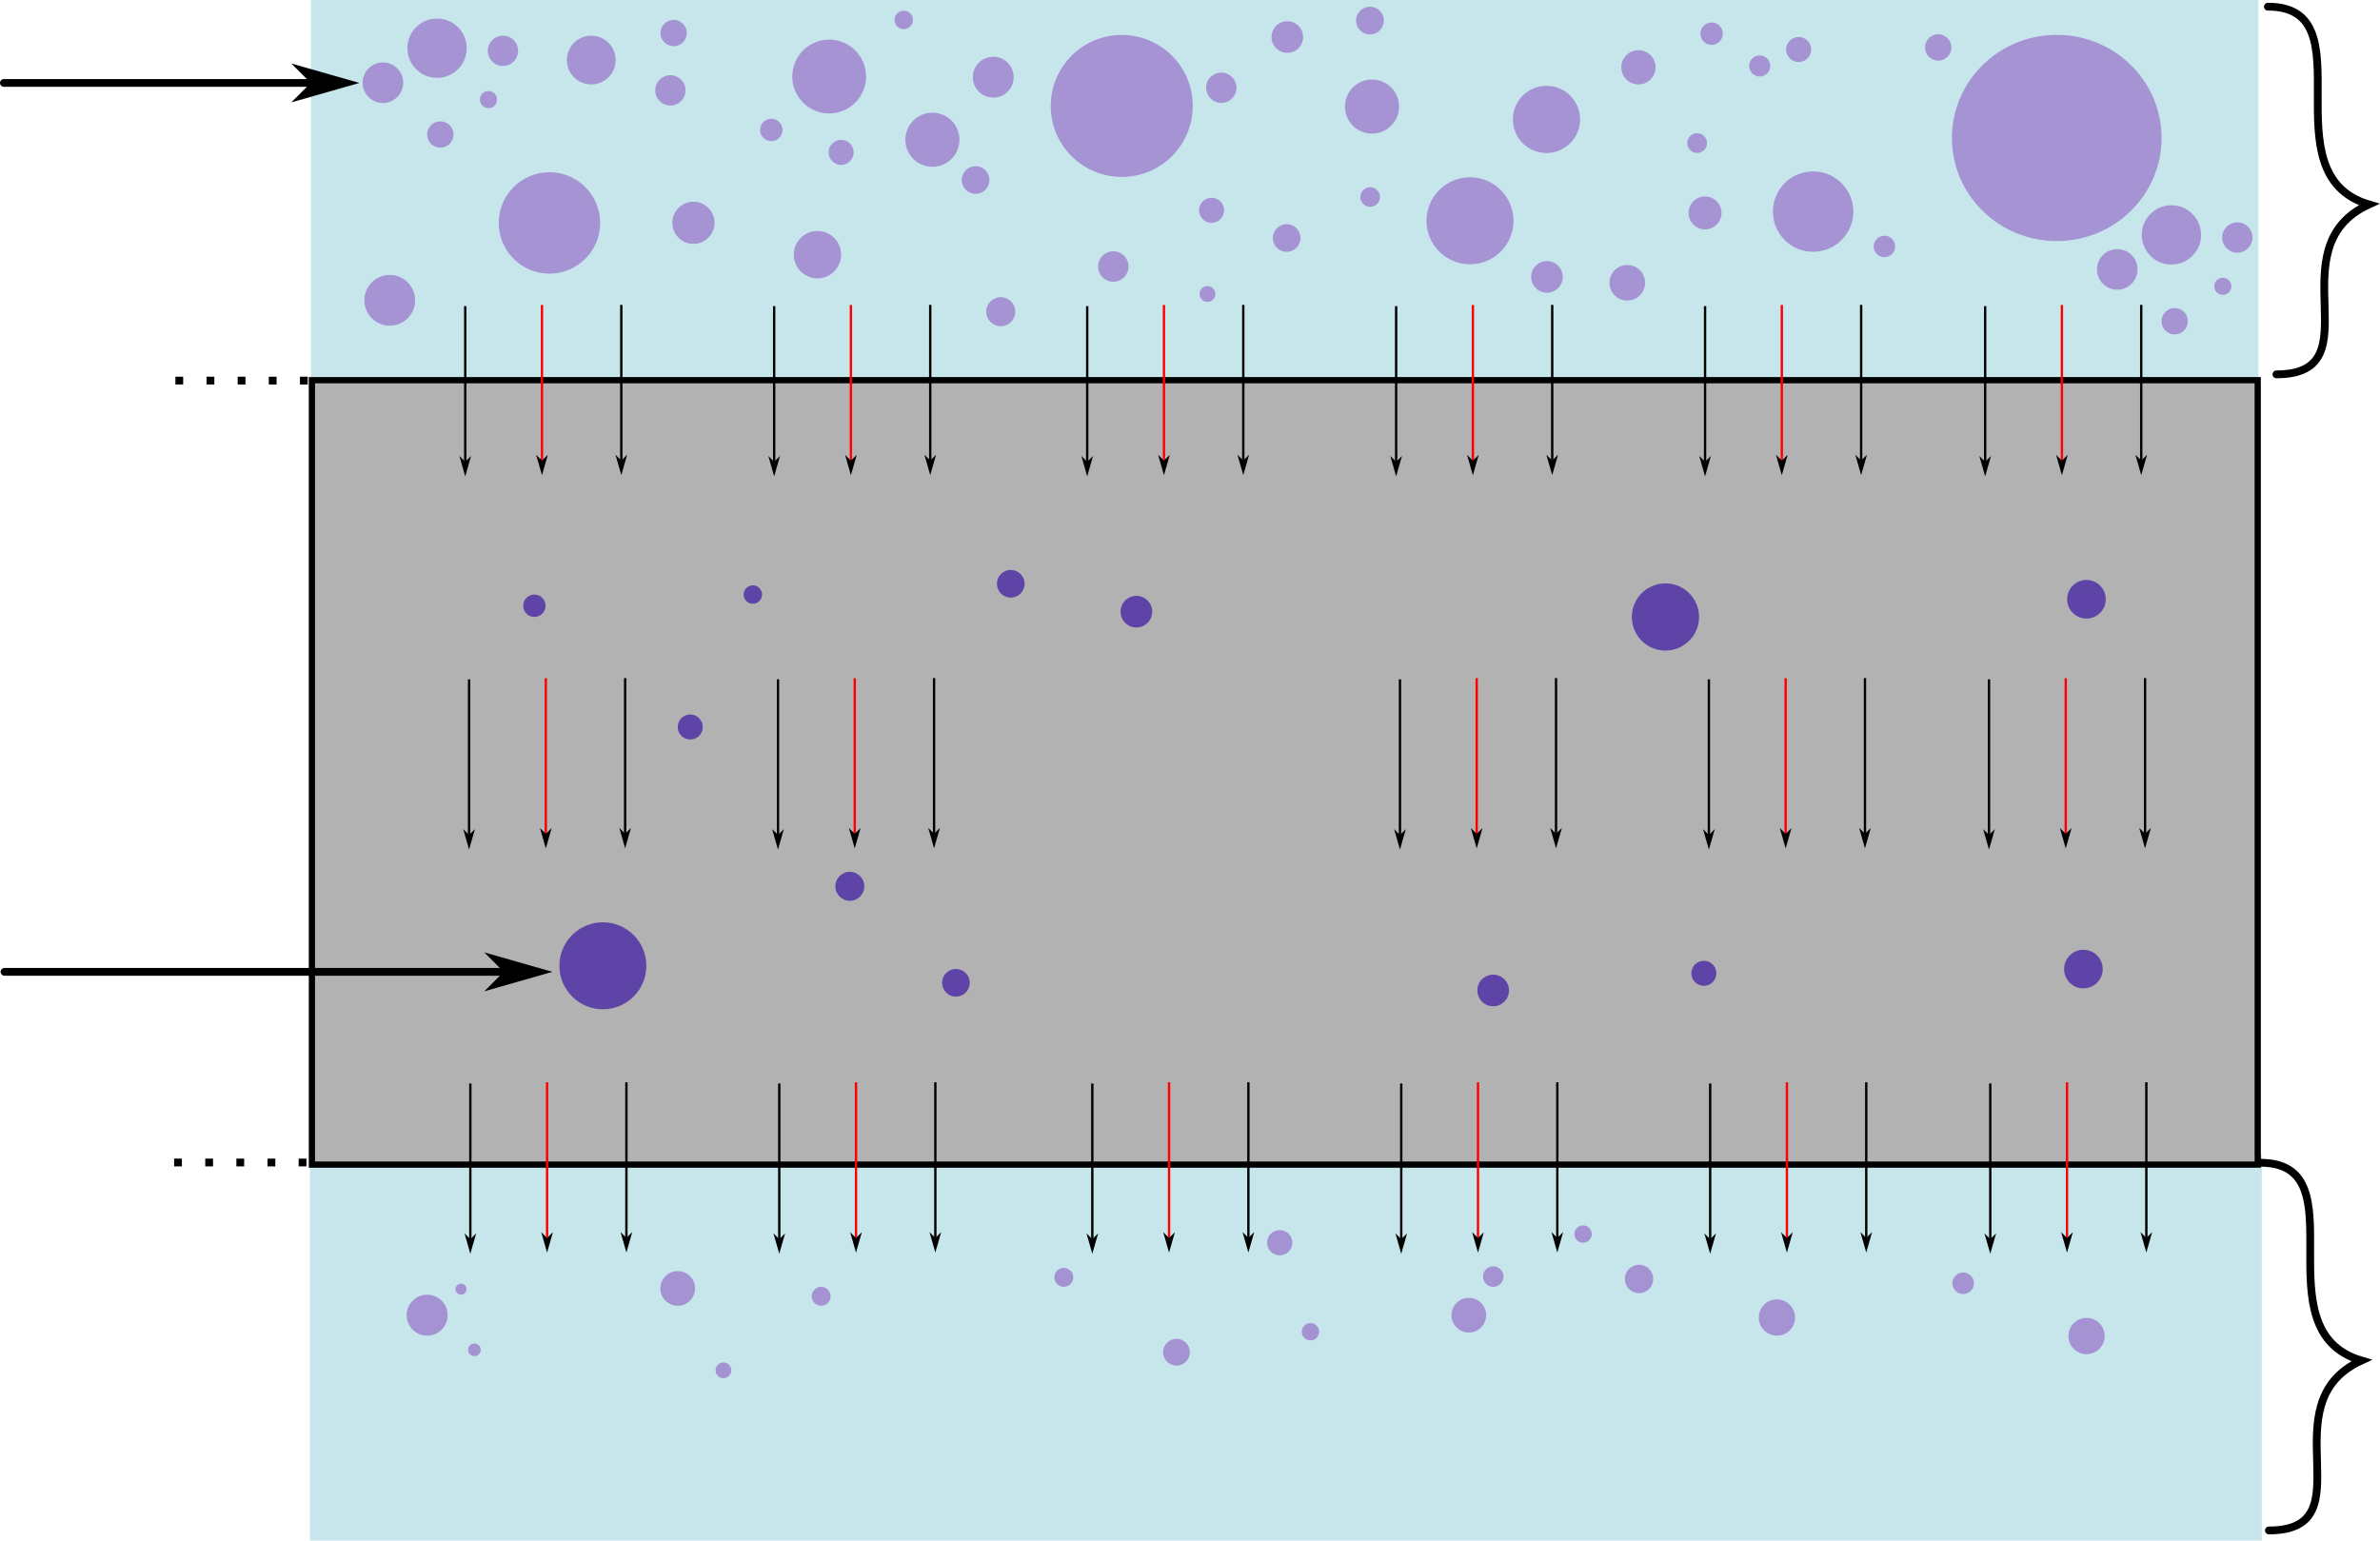 <?xml version="1.0" encoding="UTF-8" standalone="no"?>
<!-- Created with Inkscape (http://www.inkscape.org/) -->

<svg
   width="305.756mm"
   height="197.951mm"
   viewBox="0 0 305.756 197.951"
   version="1.1"
   id="svg1"
   sodipodi:docname="drawing.svg"
   inkscape:version="1.3.2 (091e20e, 2023-11-25)"
   xmlns:inkscape="http://www.inkscape.org/namespaces/inkscape"
   xmlns:sodipodi="http://sodipodi.sourceforge.net/DTD/sodipodi-0.dtd"
   xmlns:xlink="http://www.w3.org/1999/xlink"
   xmlns="http://www.w3.org/2000/svg"
   xmlns:svg="http://www.w3.org/2000/svg">
  <sodipodi:namedview
     id="namedview1"
     pagecolor="#ffffff"
     bordercolor="#000000"
     borderopacity="0.25"
     inkscape:showpageshadow="2"
     inkscape:pageopacity="0.0"
     inkscape:pagecheckerboard="0"
     inkscape:deskcolor="#d1d1d1"
     inkscape:document-units="mm"
     showgrid="true"
     inkscape:zoom="0.65846204"
     inkscape:cx="653.79623"
     inkscape:cy="435.10481"
     inkscape:window-width="1440"
     inkscape:window-height="900"
     inkscape:window-x="0"
     inkscape:window-y="0"
     inkscape:window-maximized="0"
     inkscape:current-layer="g73">
    <inkscape:grid
       id="grid1"
       units="mm"
       originx="-10.315"
       originy="-0.666"
       spacingx="10"
       spacingy="10"
       empcolor="#0099e5"
       empopacity="0.302"
       color="#0099e5"
       opacity="0.149"
       empspacing="5"
       dotted="false"
       gridanglex="30"
       gridanglez="30"
       visible="true" />
  </sodipodi:namedview>
  <defs
     id="defs1">
    <marker
       style="overflow:visible"
       id="DartArrow"
       refX="0"
       refY="0"
       orient="auto-start-reverse"
       inkscape:stockid="Dart arrow"
       markerWidth="1"
       markerHeight="1"
       viewBox="0 0 1 1"
       inkscape:isstock="true"
       inkscape:collect="always"
       preserveAspectRatio="xMidYMid">
      <path
         style="fill:context-stroke;fill-rule:evenodd;stroke:none"
         d="M 0,0 5,-5 -12.5,0 5,5 Z"
         transform="scale(-0.5)"
         id="path75" />
    </marker>
    <marker
       style="overflow:visible"
       id="DartArrow-1"
       refX="0"
       refY="0"
       orient="auto-start-reverse"
       inkscape:stockid="Dart arrow"
       markerWidth="1"
       markerHeight="1"
       viewBox="0 0 1 1"
       inkscape:isstock="true"
       inkscape:collect="always"
       preserveAspectRatio="xMidYMid">
      <path
         style="fill:context-stroke;fill-rule:evenodd;stroke:none"
         d="M 0,0 5,-5 -12.5,0 5,5 Z"
         transform="scale(-0.5)"
         id="path75-5" />
    </marker>
    <marker
       style="overflow:visible"
       id="DartArrow-4"
       refX="0"
       refY="0"
       orient="auto-start-reverse"
       inkscape:stockid="Dart arrow"
       markerWidth="1"
       markerHeight="1"
       viewBox="0 0 1 1"
       inkscape:isstock="true"
       inkscape:collect="always"
       preserveAspectRatio="xMidYMid">
      <path
         style="fill:context-stroke;fill-rule:evenodd;stroke:none"
         d="M 0,0 5,-5 -12.5,0 5,5 Z"
         transform="scale(-0.5)"
         id="path75-8" />
    </marker>
    <marker
       style="overflow:visible"
       id="DartArrow-1-8"
       refX="0"
       refY="0"
       orient="auto-start-reverse"
       inkscape:stockid="Dart arrow"
       markerWidth="1"
       markerHeight="1"
       viewBox="0 0 1 1"
       inkscape:isstock="true"
       inkscape:collect="always"
       preserveAspectRatio="xMidYMid">
      <path
         style="fill:context-stroke;fill-rule:evenodd;stroke:none"
         d="M 0,0 5,-5 -12.5,0 5,5 Z"
         transform="scale(-0.5)"
         id="path75-5-7" />
    </marker>
    <marker
       style="overflow:visible"
       id="DartArrow-5"
       refX="0"
       refY="0"
       orient="auto-start-reverse"
       inkscape:stockid="Dart arrow"
       markerWidth="1"
       markerHeight="1"
       viewBox="0 0 1 1"
       inkscape:isstock="true"
       inkscape:collect="always"
       preserveAspectRatio="xMidYMid">
      <path
         style="fill:context-stroke;fill-rule:evenodd;stroke:none"
         d="M 0,0 5,-5 -12.5,0 5,5 Z"
         transform="scale(-0.5)"
         id="path75-9" />
    </marker>
    <marker
       style="overflow:visible"
       id="DartArrow-1-0"
       refX="0"
       refY="0"
       orient="auto-start-reverse"
       inkscape:stockid="Dart arrow"
       markerWidth="1"
       markerHeight="1"
       viewBox="0 0 1 1"
       inkscape:isstock="true"
       inkscape:collect="always"
       preserveAspectRatio="xMidYMid">
      <path
         style="fill:context-stroke;fill-rule:evenodd;stroke:none"
         d="M 0,0 5,-5 -12.5,0 5,5 Z"
         transform="scale(-0.5)"
         id="path75-5-9" />
    </marker>
    <marker
       style="overflow:visible"
       id="DartArrow-5-1"
       refX="0"
       refY="0"
       orient="auto-start-reverse"
       inkscape:stockid="Dart arrow"
       markerWidth="1"
       markerHeight="1"
       viewBox="0 0 1 1"
       inkscape:isstock="true"
       inkscape:collect="always"
       preserveAspectRatio="xMidYMid">
      <path
         style="fill:context-stroke;fill-rule:evenodd;stroke:none"
         d="M 0,0 5,-5 -12.5,0 5,5 Z"
         transform="scale(-0.5)"
         id="path75-9-0" />
    </marker>
  </defs>
  <g
     inkscape:label="Layer 1"
     inkscape:groupmode="layer"
     id="layer1"
     transform="translate(-10.315,-0.666)">
    <rect
       style="fill:#c6e6ec;fill-opacity:1;stroke:#c6e6eb;stroke-width:1.411;stroke-opacity:1"
       id="rect2"
       width="248.779"
       height="48.214"
       x="50.966"
       y="1.371"
       inkscape:label="In" />
    <rect
       style="fill:#c6e6ec;fill-opacity:1;stroke:#c6e6eb;stroke-width:1.411;stroke-opacity:1"
       id="rect2-5"
       width="249.331"
       height="48.214"
       x="50.847"
       y="149.697"
       inkscape:label="Out" />
    <rect
       style="fill:#b2b2b2;fill-opacity:1;stroke:#000000;stroke-width:0.8;stroke-dasharray:none"
       id="rect1"
       width="249.976"
       height="100.793"
       x="50.386"
       y="49.517"
       inkscape:label="Filter" />
    <g
       id="g49"
       style="fill:#a593d3;fill-opacity:1;stroke:none">
      <g
         id="g46"
         style="fill:#a593d3;fill-opacity:1;stroke:none"
         transform="translate(0.227,0.378)">
        <ellipse
           style="fill:#a593d3;fill-opacity:1;stroke:none;stroke-width:1.411;stroke-opacity:1"
           id="path3"
           cx="274.316"
           cy="18.017"
           rx="13.465"
           ry="13.248" />
        <circle
           style="fill:#a593d3;fill-opacity:1;stroke:none;stroke-width:1.411;stroke-opacity:1"
           id="path5"
           cx="129.874"
           cy="18.243"
           r="3.475" />
        <circle
           style="fill:#a593d3;fill-opacity:1;stroke:none;stroke-width:1.411;stroke-opacity:1"
           id="path6"
           cx="186.349"
           cy="13.981"
           r="3.475" />
        <circle
           style="fill:#a593d3;fill-opacity:1;stroke:none;stroke-width:1.411;stroke-opacity:1"
           id="path7"
           cx="115.105"
           cy="33.011"
           r="3.041" />
        <circle
           style="fill:#a593d3;fill-opacity:1;stroke:none;stroke-width:1.411;stroke-opacity:1"
           id="path8"
           cx="153.112"
           cy="34.532"
           r="1.955" />
        <circle
           style="fill:#a593d3;fill-opacity:1;stroke:none;stroke-width:1.411;stroke-opacity:1"
           id="path9"
           cx="154.198"
           cy="13.9"
           r="9.122" />
        <circle
           style="fill:#a593d3;fill-opacity:1;stroke:none;stroke-width:1.411;stroke-opacity:1"
           id="path10"
           cx="252.181"
           cy="31.955"
           r="1.378" />
        <circle
           style="fill:#a593d3;fill-opacity:1;stroke:none;stroke-width:1.411;stroke-opacity:1"
           id="path11"
           cx="80.674"
           cy="28.933"
           r="6.515" />
        <circle
           style="fill:#a593d3;fill-opacity:1;stroke:none;stroke-width:1.411;stroke-opacity:1"
           id="path12"
           cx="60.159"
           cy="38.875"
           r="3.258" />
      </g>
      <g
         id="g47"
         style="fill:#a593d3;fill-opacity:1;stroke:none">
        <circle
           style="fill:#a593d3;fill-opacity:1;stroke:none;stroke-width:1.411;stroke-opacity:1"
           id="path13"
           cx="59.507"
           cy="11.293"
           r="2.606" />
        <circle
           style="fill:#a593d3;fill-opacity:1;stroke:none;stroke-width:1.411;stroke-opacity:1"
           id="path14"
           cx="74.929"
           cy="7.197"
           r="1.947" />
        <circle
           style="fill:#a593d3;fill-opacity:1;stroke:none;stroke-width:1.411;stroke-opacity:1"
           id="path15"
           cx="96.434"
           cy="12.276"
           r="1.947" />
        <circle
           style="fill:#a593d3;fill-opacity:1;stroke:none;stroke-width:1.411;stroke-opacity:1"
           id="path16"
           cx="86.274"
           cy="8.382"
           r="3.133" />
        <circle
           style="fill:#a593d3;fill-opacity:1;stroke:none;stroke-width:1.411;stroke-opacity:1"
           id="path17"
           cx="66.462"
           cy="6.858"
           r="3.81" />
        <circle
           style="fill:#a593d3;fill-opacity:1;stroke:none;stroke-width:1.411;stroke-opacity:1"
           id="path18"
           cx="66.885"
           cy="17.949"
           r="1.693" />
        <circle
           style="fill:#a593d3;fill-opacity:1;stroke:none;stroke-width:1.411;stroke-opacity:1"
           id="path19"
           cx="73.066"
           cy="13.462"
           r="1.101" />
        <circle
           style="fill:#a593d3;fill-opacity:1;stroke:none;stroke-width:1.411;stroke-opacity:1"
           id="path20"
           cx="96.857"
           cy="4.911"
           r="1.693" />
        <circle
           style="fill:#a593d3;fill-opacity:1;stroke:none;stroke-width:1.411;stroke-opacity:1"
           id="path21"
           cx="220.807"
           cy="9.313"
           r="2.201" />
        <circle
           style="fill:#a593d3;fill-opacity:1;stroke:none;stroke-width:1.411;stroke-opacity:1"
           id="path22"
           cx="186.308"
           cy="3.307"
           r="1.782" />
        <circle
           style="fill:#a593d3;fill-opacity:1;stroke:none;stroke-width:1.411;stroke-opacity:1"
           id="path23"
           cx="167.214"
           cy="11.938"
           r="1.947" />
        <circle
           style="fill:#a593d3;fill-opacity:1;stroke:none;stroke-width:1.411;stroke-opacity:1"
           id="path24"
           cx="116.838"
           cy="10.498"
           r="4.741" />
        <circle
           style="fill:#a593d3;fill-opacity:1;stroke:none;stroke-width:1.411;stroke-opacity:1"
           id="path25"
           cx="137.919"
           cy="10.583"
           r="2.625" />
        <circle
           style="fill:#a593d3;fill-opacity:1;stroke:none;stroke-width:1.411;stroke-opacity:1"
           id="path26"
           cx="99.397"
           cy="29.294"
           r="2.709" />
        <circle
           style="fill:#a593d3;fill-opacity:1;stroke:none;stroke-width:1.411;stroke-opacity:1"
           id="path27"
           cx="219.367"
           cy="36.999"
           r="2.286" />
        <circle
           style="fill:#a593d3;fill-opacity:1;stroke:none;stroke-width:1.411;stroke-opacity:1"
           id="path28"
           cx="228.342"
           cy="19.05"
           r="1.27" />
        <circle
           style="fill:#a593d3;fill-opacity:1;stroke:none;stroke-width:1.411;stroke-opacity:1"
           id="path29"
           cx="236.385"
           cy="9.144"
           r="1.355" />
        <circle
           style="fill:#a593d3;fill-opacity:1;stroke:none;stroke-width:1.411;stroke-opacity:1"
           id="path30"
           cx="243.243"
           cy="27.855"
           r="5.165" />
        <circle
           style="fill:#a593d3;fill-opacity:1;stroke:none;stroke-width:1.411;stroke-opacity:1"
           id="path31"
           cx="229.358"
           cy="28.024"
           r="2.117" />
        <circle
           style="fill:#a593d3;fill-opacity:1;stroke:none;stroke-width:1.411;stroke-opacity:1"
           id="path32"
           cx="230.204"
           cy="4.995"
           r="1.439" />
        <circle
           style="fill:#a593d3;fill-opacity:1;stroke:none;stroke-width:1.411;stroke-opacity:1"
           id="path33"
           cx="241.38"
           cy="7.027"
           r="1.609" />
        <circle
           style="fill:#a593d3;fill-opacity:1;stroke:none;stroke-width:1.411;stroke-opacity:1"
           id="path34"
           cx="186.336"
           cy="25.981"
           r="1.259" />
        <circle
           style="fill:#a593d3;fill-opacity:1;stroke:none;stroke-width:1.411;stroke-opacity:1"
           id="path35"
           cx="165.436"
           cy="38.438"
           r="1.016" />
      </g>
      <g
         id="g48"
         style="fill:#a593d3;fill-opacity:1;stroke:none"
         transform="translate(-1.594,-4.058)">
        <circle
           style="fill:#a593d3;fill-opacity:1;stroke:none;stroke-width:1.411;stroke-opacity:1"
           id="path36"
           cx="177.204"
           cy="35.305"
           r="1.778" />
        <circle
           style="fill:#a593d3;fill-opacity:1;stroke:none;stroke-width:1.411;stroke-opacity:1"
           id="path37"
           cx="140.475"
           cy="44.771"
           r="1.863" />
        <circle
           style="fill:#a593d3;fill-opacity:1;stroke:none;stroke-width:1.411;stroke-opacity:1"
           id="path38"
           cx="167.552"
           cy="31.749"
           r="1.609" />
        <circle
           style="fill:#a593d3;fill-opacity:1;stroke:none;stroke-width:1.411;stroke-opacity:1"
           id="path39"
           cx="210.647"
           cy="40.301"
           r="2.032" />
        <circle
           style="fill:#a593d3;fill-opacity:1;stroke:none;stroke-width:1.411;stroke-opacity:1"
           id="path40"
           cx="177.289"
           cy="9.482"
           r="2.032" />
        <circle
           style="fill:#a593d3;fill-opacity:1;stroke:none;stroke-width:1.411;stroke-opacity:1"
           id="path41"
           cx="210.583"
           cy="20.068"
           r="4.318" />
        <circle
           style="fill:#a593d3;fill-opacity:1;stroke:none;stroke-width:1.411;stroke-opacity:1"
           id="path42"
           cx="200.759"
           cy="33.092"
           r="5.588"
           inkscape:transform-center-x="81.062834"
           inkscape:transform-center-y="8.0101615" />
        <circle
           style="fill:#a593d3;fill-opacity:1;stroke:none;stroke-width:1.411;stroke-opacity:1"
           id="path43"
           cx="110.996"
           cy="21.42"
           r="1.439" />
        <circle
           style="fill:#a593d3;fill-opacity:1;stroke:none;stroke-width:1.411;stroke-opacity:1"
           id="path44"
           cx="119.97"
           cy="24.299"
           r="1.609" />
        <circle
           style="fill:#a593d3;fill-opacity:1;stroke:none;stroke-width:1.411;stroke-opacity:1"
           id="path45"
           cx="137.242"
           cy="27.855"
           r="1.778" />
        <circle
           style="fill:#a593d3;fill-opacity:1;stroke:none;stroke-width:1.411;stroke-opacity:1"
           id="path46"
           cx="128.014"
           cy="7.281"
           r="1.185" />
      </g>
      <circle
         style="fill:#5f44a8;fill-opacity:1;stroke:none;stroke-width:1.411;stroke-opacity:1"
         id="path36-9"
         cx="133.121"
         cy="126.947"
         r="1.778" />
      <circle
         style="fill:#5f44a8;fill-opacity:1;stroke:none;stroke-width:1.411;stroke-opacity:1"
         id="path37-7"
         cx="119.492"
         cy="114.551"
         r="1.863" />
      <circle
         style="fill:#5f44a8;fill-opacity:1;stroke:none;stroke-width:1.411;stroke-opacity:1"
         id="path38-3"
         cx="229.206"
         cy="125.729"
         r="1.609" />
      <circle
         style="fill:#5f44a8;fill-opacity:1;stroke:none;stroke-width:1.411;stroke-opacity:1"
         id="path39-1"
         cx="202.141"
         cy="127.933"
         r="2.032" />
      <circle
         style="fill:#5f44a8;fill-opacity:1;stroke:none;stroke-width:1.411;stroke-opacity:1"
         id="path40-0"
         cx="156.305"
         cy="79.262"
         r="2.032" />
      <circle
         style="fill:#5f44a8;fill-opacity:1;stroke:none;stroke-width:1.411;stroke-opacity:1"
         id="path41-2"
         cx="224.273"
         cy="79.943"
         r="4.318" />
      <circle
         style="fill:#5f44a8;fill-opacity:1;stroke:none;stroke-width:1.411;stroke-opacity:1"
         id="path41-2-9"
         cx="278.359"
         cy="77.666"
         r="2.482" />
      <circle
         style="fill:#5f44a8;fill-opacity:1;stroke:none;stroke-width:1.411;stroke-opacity:1"
         id="path41-2-9-6"
         cx="277.968"
         cy="125.185"
         r="2.482" />
      <circle
         style="fill:#5f44a8;fill-opacity:1;stroke:none;stroke-width:1.411;stroke-opacity:1"
         id="path42-3"
         cx="87.765"
         cy="124.762"
         r="5.588" />
      <circle
         style="fill:#5f44a8;fill-opacity:1;stroke:none;stroke-width:1.411;stroke-opacity:1"
         id="path43-7"
         cx="78.966"
         cy="78.501"
         r="1.439" />
      <circle
         style="fill:#5f44a8;fill-opacity:1;stroke:none;stroke-width:1.411;stroke-opacity:1"
         id="path44-1"
         cx="98.987"
         cy="94.079"
         r="1.609" />
      <circle
         style="fill:#5f44a8;fill-opacity:1;stroke:none;stroke-width:1.411;stroke-opacity:1"
         id="path45-8"
         cx="140.167"
         cy="75.676"
         r="1.778" />
      <circle
         style="fill:#5f44a8;fill-opacity:1;stroke:none;stroke-width:1.411;stroke-opacity:1"
         id="path46-9"
         cx="107.03"
         cy="77.061"
         r="1.185" />
    </g>
    <g
       id="g73"
       style="fill:#a492d3;fill-opacity:1">
      <circle
         style="fill:#a492d3;fill-opacity:1;stroke:none;stroke-width:1.411;stroke-opacity:1"
         id="path59"
         cx="65.191"
         cy="169.658"
         r="2.632" />
      <circle
         style="fill:#a492d3;fill-opacity:1;stroke:none;stroke-width:1.411;stroke-opacity:1"
         id="path60"
         cx="71.265"
         cy="174.113"
         r="0.81" />
      <circle
         style="fill:#a492d3;fill-opacity:1;stroke:none;stroke-width:1.411;stroke-opacity:1"
         id="path61"
         cx="69.544"
         cy="166.318"
         r="0.709" />
      <circle
         style="fill:#a492d3;fill-opacity:1;stroke:none;stroke-width:1.411;stroke-opacity:1"
         id="path62"
         cx="97.382"
         cy="166.217"
         r="2.227" />
      <circle
         style="fill:#a492d3;fill-opacity:1;stroke:none;stroke-width:1.411;stroke-opacity:1"
         id="path63"
         cx="103.253"
         cy="176.744"
         r="1.012" />
      <circle
         style="fill:#a492d3;fill-opacity:1;stroke:none;stroke-width:1.411;stroke-opacity:1"
         id="path64"
         cx="115.805"
         cy="167.229"
         r="1.215" />
      <circle
         style="fill:#a492d3;fill-opacity:1;stroke:none;stroke-width:1.411;stroke-opacity:1"
         id="path65"
         cx="146.983"
         cy="164.8"
         r="1.215" />
      <circle
         style="fill:#a492d3;fill-opacity:1;stroke:none;stroke-width:1.411;stroke-opacity:1"
         id="path66"
         cx="161.459"
         cy="174.416"
         r="1.721" />
      <circle
         style="fill:#a492d3;fill-opacity:1;stroke:none;stroke-width:1.411;stroke-opacity:1"
         id="path67"
         cx="220.88"
         cy="165.002"
         r="1.822" />
      <circle
         style="fill:#a492d3;fill-opacity:1;stroke:none;stroke-width:1.411;stroke-opacity:1"
         id="path68"
         cx="213.693"
         cy="159.232"
         r="1.114" />
      <circle
         style="fill:#a492d3;fill-opacity:1;stroke:none;stroke-width:1.411;stroke-opacity:1"
         id="path69"
         cx="199.015"
         cy="169.658"
         r="2.227" />
      <circle
         style="fill:#a492d3;fill-opacity:1;stroke:none;stroke-width:1.411;stroke-opacity:1"
         id="path70"
         cx="202.153"
         cy="164.698"
         r="1.316" />
      <circle
         style="fill:#a492d3;fill-opacity:1;stroke:none;stroke-width:1.411;stroke-opacity:1"
         id="path71"
         cx="238.595"
         cy="169.962"
         r="2.328" />
      <circle
         style="fill:#a492d3;fill-opacity:1;stroke:none;stroke-width:1.411;stroke-opacity:1"
         id="path71-1"
         cx="278.373"
         cy="172.336"
         r="2.328" />
      <circle
         style="fill:#a492d3;fill-opacity:1;stroke:none;stroke-width:1.411;stroke-opacity:1"
         id="path71-0"
         cx="262.525"
         cy="165.556"
         r="1.385" />
      <circle
         style="fill:#a492d3;fill-opacity:1;stroke:none;stroke-width:1.411;stroke-opacity:1"
         id="path72"
         cx="178.668"
         cy="171.784"
         r="1.114" />
      <circle
         style="fill:#a492d3;fill-opacity:1;stroke:none;stroke-width:1.411;stroke-opacity:1"
         id="path73"
         cx="174.72"
         cy="160.345"
         r="1.62" />
    </g>
    <g
       id="g75">
      <path
         style="fill:#ff3c3c;fill-opacity:1;stroke:#000000;stroke-width:0.3;stroke-dasharray:none;stroke-opacity:1;marker-end:url(#DartArrow)"
         d="M 70.083,40.002 V 60.003"
         id="path74" />
      <path
         style="fill:#00ffff;fill-opacity:1;stroke:#ff0000;stroke-width:0.3;stroke-dasharray:none;stroke-opacity:1;marker-end:url(#DartArrow-1)"
         d="M 79.942,39.855 V 59.856"
         id="path74-8" />
      <use
         x="0"
         y="0"
         xlink:href="#path74"
         id="use75"
         transform="translate(20.05,-0.16)" />
    </g>
    <g
       id="g75-9"
       transform="translate(0.493,47.956)">
      <path
         style="fill:#ff0000;fill-opacity:1;stroke:#000000;stroke-width:0.3;stroke-dasharray:none;stroke-opacity:1;marker-end:url(#DartArrow-4)"
         d="M 70.083,40.002 V 60.003"
         id="path74-3" />
      <path
         style="fill:#00ffff;fill-opacity:1;stroke:#ff0000;stroke-width:0.3;stroke-dasharray:none;stroke-opacity:1;marker-end:url(#DartArrow-1-8)"
         d="M 79.942,39.855 V 59.856"
         id="path74-8-1" />
      <use
         x="0"
         y="0"
         xlink:href="#path74-3"
         id="use75-1"
         transform="translate(20.05,-0.16)" />
    </g>
    <g
       id="g75-4"
       transform="translate(0.656,99.888)">
      <path
         style="fill:#ff0000;fill-opacity:1;stroke:#000000;stroke-width:0.3;stroke-dasharray:none;stroke-opacity:1;marker-end:url(#DartArrow-5)"
         d="M 70.083,40.002 V 60.003"
         id="path74-0" />
      <path
         style="fill:#00ffff;fill-opacity:1;stroke:#ff0000;stroke-width:0.3;stroke-dasharray:none;stroke-opacity:1;marker-end:url(#DartArrow-1-0)"
         d="M 79.942,39.855 V 59.856"
         id="path74-8-7" />
      <use
         x="0"
         y="0"
         xlink:href="#path74-0"
         id="use75-5"
         transform="translate(20.05,-0.16)" />
    </g>
    <use
       x="0"
       y="0"
       xlink:href="#g75"
       id="use76"
       transform="translate(39.688)" />
    <use
       x="0"
       y="0"
       xlink:href="#g75-9"
       id="use77"
       transform="translate(39.688)" />
    <use
       x="0"
       y="0"
       xlink:href="#g75-4"
       id="use78"
       transform="translate(39.688)" />
    <use
       x="0"
       y="0"
       xlink:href="#use76"
       id="use79"
       transform="translate(40.217)" />
    <use
       x="0"
       y="0"
       xlink:href="#use78"
       id="use81"
       transform="translate(40.217)" />
    <use
       x="0"
       y="0"
       xlink:href="#use79"
       id="use82"
       transform="translate(39.688)" />
    <g
       id="use83"
       transform="translate(120.085,47.956)">
      <path
         style="fill:#ff0000;fill-opacity:1;stroke:#000000;stroke-width:0.3;stroke-dasharray:none;stroke-opacity:1;marker-end:url(#DartArrow-4)"
         d="M 70.083,40.002 V 60.003"
         id="path98" />
      <path
         style="fill:#00ffff;fill-opacity:1;stroke:#ff0000;stroke-width:0.3;stroke-dasharray:none;stroke-opacity:1;marker-end:url(#DartArrow-1-8)"
         d="M 79.942,39.855 V 59.856"
         id="path99" />
      <use
         x="0"
         y="0"
         xlink:href="#path74-3"
         id="use99"
         transform="translate(20.05,-0.16)" />
    </g>
    <use
       x="0"
       y="0"
       xlink:href="#use81"
       id="use84"
       transform="translate(39.688)" />
    <use
       x="0"
       y="0"
       xlink:href="#use82"
       id="use85"
       transform="translate(39.688)" />
    <use
       x="0"
       y="0"
       xlink:href="#use83"
       id="use86"
       transform="translate(39.688)" />
    <use
       x="0"
       y="0"
       xlink:href="#use84"
       id="use87"
       transform="translate(39.688)" />
    <path
       style="fill:#ff3c3c;fill-opacity:1;stroke:#000000;stroke-width:1;stroke-dasharray:1, 3;stroke-dashoffset:0;stroke-opacity:1"
       d="M 49.849,49.57 H 30.04"
       id="path100" />
    <path
       style="fill:#ff3c3c;fill-opacity:1;stroke:#000000;stroke-width:1;stroke-dasharray:1, 3;stroke-dashoffset:0;stroke-opacity:1"
       d="M 49.684,150.039 H 29.874"
       id="path100-7" />
    <path
       style="fill:none;fill-opacity:1;stroke:#000000;stroke-width:1;stroke-linecap:round;stroke-dasharray:none;stroke-dashoffset:0;stroke-opacity:1"
       d="m 301.668,1.524 c 12.981,0 -0.22,21.503 12.981,25.413 -12.101,5.539 0.88,21.829 -11.881,21.829"
       id="path101"
       sodipodi:nodetypes="ccc" />
    <path
       style="fill:none;fill-opacity:1;stroke:#000000;stroke-width:1;stroke-linecap:round;stroke-dasharray:none;stroke-dashoffset:0;stroke-opacity:1"
       d="m 300.698,150.073 c 12.981,0 -0.22,21.503 12.981,25.413 -12.101,5.539 0.88,21.829 -11.881,21.829"
       id="path101-9"
       sodipodi:nodetypes="ccc" />
    <path
       style="fill:none;fill-opacity:1;stroke:#000000;stroke-width:1;stroke-linecap:round;stroke-dasharray:none;stroke-dashoffset:0;stroke-opacity:1;marker-end:url(#DartArrow-5)"
       d="M 10.815,11.323 H 50.235"
       id="path102" />
    <path
       style="fill:none;fill-opacity:1;stroke:#000000;stroke-width:1;stroke-linecap:round;stroke-dasharray:none;stroke-dashoffset:0;stroke-opacity:1;marker-end:url(#DartArrow-5-1)"
       d="M 10.894,125.54 H 75.031"
       id="path102-3" />
    <use
       x="0"
       y="0"
       xlink:href="#use85"
       id="use102"
       transform="translate(35.983)" />
    <use
       x="0"
       y="0"
       xlink:href="#use86"
       id="use103"
       transform="translate(35.983)" />
    <use
       x="0"
       y="0"
       xlink:href="#use87"
       id="use104"
       transform="translate(35.983)" />
    <circle
       style="fill:#a593d3;fill-opacity:1;stroke:none;stroke-width:1.411;stroke-opacity:1"
       id="path13-7"
       cx="282.319"
       cy="35.284"
       r="2.606" />
    <circle
       style="fill:#a593d3;fill-opacity:1;stroke:none;stroke-width:1.411;stroke-opacity:1"
       id="path14-4"
       cx="297.74"
       cy="31.187"
       r="1.947" />
    <circle
       style="fill:#a593d3;fill-opacity:1;stroke:none;stroke-width:1.411;stroke-opacity:1"
       id="path17-7"
       cx="289.274"
       cy="30.849"
       r="3.81" />
    <circle
       style="fill:#a593d3;fill-opacity:1;stroke:none;stroke-width:1.411;stroke-opacity:1"
       id="path18-8"
       cx="289.697"
       cy="41.94"
       r="1.693" />
    <circle
       style="fill:#a593d3;fill-opacity:1;stroke:none;stroke-width:1.411;stroke-opacity:1"
       id="path19-2"
       cx="295.878"
       cy="37.453"
       r="1.101" />
    <circle
       style="fill:#a593d3;fill-opacity:1;stroke:none;stroke-width:1.411;stroke-opacity:1"
       id="path20-5"
       cx="259.316"
       cy="6.76"
       r="1.693" />
  </g>
</svg>
